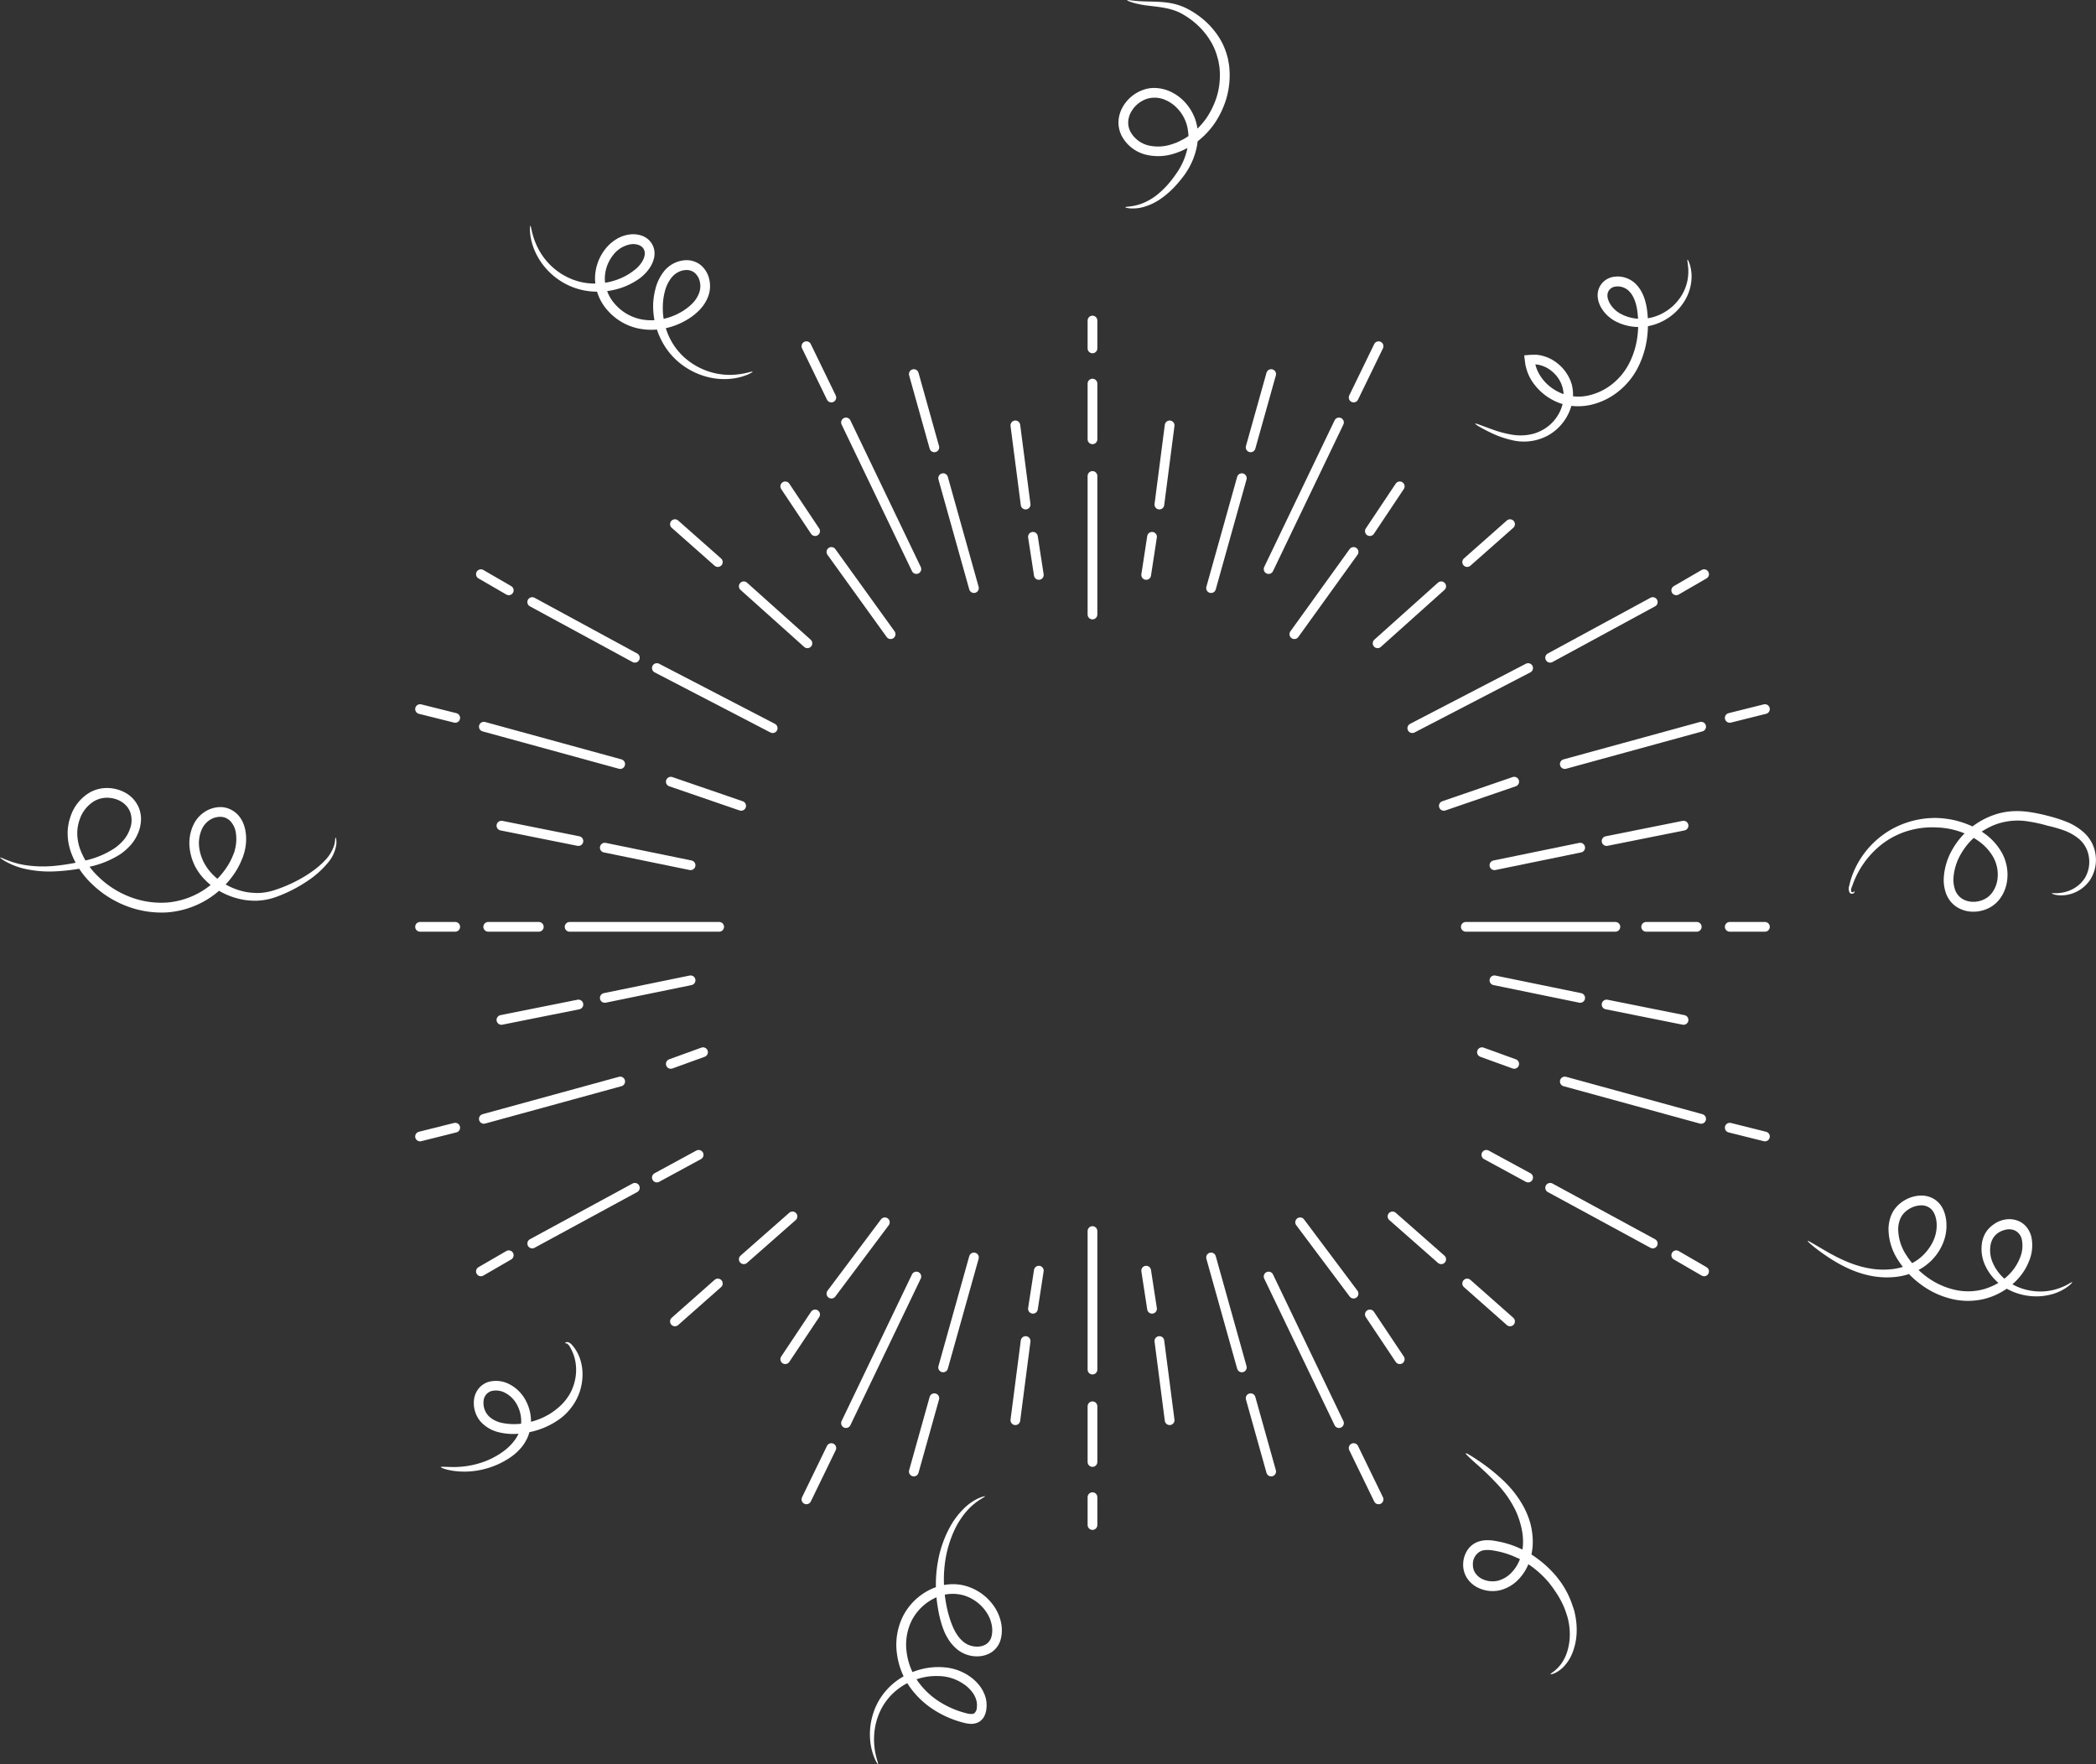 <svg xmlns="http://www.w3.org/2000/svg" viewBox="0 0 862.19 725.74"><rect x="0" y="0" width="862.19" height="725.74" fill="#333333" stroke="none"/><defs><style>.aa109071-552e-4848-991a-13be1879cc43{fill:none;stroke:#fff;stroke-linecap:round;stroke-linejoin:round;stroke-width:4px;}.be9a06b0-d711-4a3c-b927-19eec8831aae{fill:#fff;}</style></defs><title>fireworks</title><g id="b6c72409-4779-4428-bad1-3a4b7383db6e" data-name="Layer 2"><g id="ad709361-ece8-46d0-ada6-8625ecea6411" data-name="Object"><line class="aa109071-552e-4848-991a-13be1879cc43" x1="449.39" y1="252.78" x2="449.39" y2="195.79"/><line class="aa109071-552e-4848-991a-13be1879cc43" x1="449.39" y1="180.71" x2="449.39" y2="157.79"/><line class="aa109071-552e-4848-991a-13be1879cc43" x1="449.39" y1="143.31" x2="449.39" y2="131.85"/><line class="aa109071-552e-4848-991a-13be1879cc43" x1="498.17" y1="241.92" x2="510.83" y2="196.69"/><line class="aa109071-552e-4848-991a-13be1879cc43" x1="514.45" y1="184.02" x2="522.9" y2="153.87"/><line class="aa109071-552e-4848-991a-13be1879cc43" x1="532.43" y1="260.87" x2="556.79" y2="227.04"/><line class="aa109071-552e-4848-991a-13be1879cc43" x1="563.49" y1="218.48" x2="575.79" y2="200.06"/><line class="aa109071-552e-4848-991a-13be1879cc43" x1="521.84" y1="234.08" x2="550.79" y2="173.77"/><line class="aa109071-552e-4848-991a-13be1879cc43" x1="556.82" y1="163.52" x2="567.08" y2="142.41"/><line class="aa109071-552e-4848-991a-13be1879cc43" x1="476.91" y1="207.55" x2="481.13" y2="174.98"/><line class="aa109071-552e-4848-991a-13be1879cc43" x1="473.89" y1="220.81" x2="471.48" y2="236.5"/><line class="aa109071-552e-4848-991a-13be1879cc43" x1="566.67" y1="264.62" x2="592.84" y2="241.17"/><line class="aa109071-552e-4848-991a-13be1879cc43" x1="603.52" y1="231.21" x2="621.16" y2="215.61"/><line class="aa109071-552e-4848-991a-13be1879cc43" x1="580.95" y1="299.53" x2="628.6" y2="274.8"/><line class="aa109071-552e-4848-991a-13be1879cc43" x1="637.65" y1="270.57" x2="679.87" y2="247.65"/><line class="aa109071-552e-4848-991a-13be1879cc43" x1="689.52" y1="242.83" x2="700.98" y2="236.19"/><line class="aa109071-552e-4848-991a-13be1879cc43" x1="602.96" y1="381.25" x2="664.49" y2="381.25"/><line class="aa109071-552e-4848-991a-13be1879cc43" x1="677.15" y1="381.25" x2="697.96" y2="381.25"/><line class="aa109071-552e-4848-991a-13be1879cc43" x1="711.53" y1="381.25" x2="726.01" y2="381.25"/><line class="aa109071-552e-4848-991a-13be1879cc43" x1="614.73" y1="355.92" x2="650.01" y2="348.68"/><line class="aa109071-552e-4848-991a-13be1879cc43" x1="660.87" y1="345.97" x2="692.53" y2="339.63"/><line class="aa109071-552e-4848-991a-13be1879cc43" x1="593.92" y1="331.49" x2="622.87" y2="321.54"/><line class="aa109071-552e-4848-991a-13be1879cc43" x1="643.68" y1="314.3" x2="699.77" y2="298.92"/><line class="aa109071-552e-4848-991a-13be1879cc43" x1="711.53" y1="295.3" x2="726.01" y2="291.68"/><line class="aa109071-552e-4848-991a-13be1879cc43" x1="449.39" y1="506.39" x2="449.39" y2="563.38"/><line class="aa109071-552e-4848-991a-13be1879cc43" x1="449.39" y1="578.47" x2="449.39" y2="601.39"/><line class="aa109071-552e-4848-991a-13be1879cc43" x1="449.39" y1="615.86" x2="449.39" y2="627.32"/><line class="aa109071-552e-4848-991a-13be1879cc43" x1="498.17" y1="517.25" x2="510.83" y2="562.48"/><line class="aa109071-552e-4848-991a-13be1879cc43" x1="514.45" y1="575.15" x2="522.9" y2="605.31"/><line class="aa109071-552e-4848-991a-13be1879cc43" x1="534.81" y1="502.79" x2="556.79" y2="532.13"/><line class="aa109071-552e-4848-991a-13be1879cc43" x1="563.49" y1="540.69" x2="575.79" y2="559.11"/><line class="aa109071-552e-4848-991a-13be1879cc43" x1="521.84" y1="525.09" x2="550.79" y2="585.4"/><line class="aa109071-552e-4848-991a-13be1879cc43" x1="556.82" y1="595.66" x2="567.08" y2="616.77"/><line class="aa109071-552e-4848-991a-13be1879cc43" x1="476.91" y1="551.63" x2="481.13" y2="584.2"/><line class="aa109071-552e-4848-991a-13be1879cc43" x1="473.89" y1="538.36" x2="471.48" y2="522.68"/><line class="aa109071-552e-4848-991a-13be1879cc43" x1="572.81" y1="500.37" x2="592.84" y2="518"/><line class="aa109071-552e-4848-991a-13be1879cc43" x1="603.52" y1="527.96" x2="621.16" y2="543.56"/><line class="aa109071-552e-4848-991a-13be1879cc43" x1="611.41" y1="475.04" x2="628.6" y2="484.38"/><line class="aa109071-552e-4848-991a-13be1879cc43" x1="637.65" y1="488.6" x2="679.87" y2="511.52"/><line class="aa109071-552e-4848-991a-13be1879cc43" x1="689.52" y1="516.34" x2="700.98" y2="522.98"/><line class="aa109071-552e-4848-991a-13be1879cc43" x1="614.73" y1="403.25" x2="650.01" y2="410.49"/><line class="aa109071-552e-4848-991a-13be1879cc43" x1="660.87" y1="413.2" x2="692.53" y2="419.54"/><line class="aa109071-552e-4848-991a-13be1879cc43" x1="609.6" y1="432.82" x2="622.87" y2="437.63"/><line class="aa109071-552e-4848-991a-13be1879cc43" x1="643.68" y1="444.87" x2="699.77" y2="460.25"/><line class="aa109071-552e-4848-991a-13be1879cc43" x1="711.53" y1="463.87" x2="726.01" y2="467.49"/><line class="aa109071-552e-4848-991a-13be1879cc43" x1="400.63" y1="241.92" x2="387.96" y2="196.69"/><line class="aa109071-552e-4848-991a-13be1879cc43" x1="384.34" y1="184.02" x2="375.9" y2="153.87"/><line class="aa109071-552e-4848-991a-13be1879cc43" x1="366.36" y1="260.87" x2="342" y2="227.04"/><line class="aa109071-552e-4848-991a-13be1879cc43" x1="335.3" y1="218.48" x2="323.01" y2="200.06"/><line class="aa109071-552e-4848-991a-13be1879cc43" x1="376.95" y1="234.08" x2="348" y2="173.77"/><line class="aa109071-552e-4848-991a-13be1879cc43" x1="341.97" y1="163.52" x2="331.72" y2="142.41"/><line class="aa109071-552e-4848-991a-13be1879cc43" x1="421.89" y1="207.55" x2="417.67" y2="174.98"/><line class="aa109071-552e-4848-991a-13be1879cc43" x1="424.9" y1="220.81" x2="427.32" y2="236.5"/><line class="aa109071-552e-4848-991a-13be1879cc43" x1="332.13" y1="264.62" x2="305.95" y2="241.17"/><line class="aa109071-552e-4848-991a-13be1879cc43" x1="295.28" y1="231.21" x2="277.63" y2="215.61"/><line class="aa109071-552e-4848-991a-13be1879cc43" x1="317.84" y1="299.53" x2="270.2" y2="274.8"/><line class="aa109071-552e-4848-991a-13be1879cc43" x1="261.15" y1="270.57" x2="218.93" y2="247.65"/><line class="aa109071-552e-4848-991a-13be1879cc43" x1="209.28" y1="242.83" x2="197.82" y2="236.19"/><line class="aa109071-552e-4848-991a-13be1879cc43" x1="295.83" y1="381.25" x2="234.31" y2="381.25"/><line class="aa109071-552e-4848-991a-13be1879cc43" x1="221.64" y1="381.25" x2="200.83" y2="381.25"/><line class="aa109071-552e-4848-991a-13be1879cc43" x1="187.26" y1="381.25" x2="172.79" y2="381.25"/><line class="aa109071-552e-4848-991a-13be1879cc43" x1="284.07" y1="355.92" x2="248.78" y2="348.68"/><line class="aa109071-552e-4848-991a-13be1879cc43" x1="237.93" y1="345.97" x2="206.26" y2="339.63"/><line class="aa109071-552e-4848-991a-13be1879cc43" x1="304.88" y1="331.49" x2="275.93" y2="321.54"/><line class="aa109071-552e-4848-991a-13be1879cc43" x1="255.12" y1="314.3" x2="199.03" y2="298.92"/><line class="aa109071-552e-4848-991a-13be1879cc43" x1="187.26" y1="295.3" x2="172.79" y2="291.68"/><line class="aa109071-552e-4848-991a-13be1879cc43" x1="400.63" y1="517.25" x2="387.96" y2="562.48"/><line class="aa109071-552e-4848-991a-13be1879cc43" x1="384.34" y1="575.15" x2="375.9" y2="605.31"/><line class="aa109071-552e-4848-991a-13be1879cc43" x1="363.99" y1="502.79" x2="342" y2="532.13"/><line class="aa109071-552e-4848-991a-13be1879cc43" x1="335.3" y1="540.69" x2="323.01" y2="559.11"/><line class="aa109071-552e-4848-991a-13be1879cc43" x1="376.95" y1="525.09" x2="348" y2="585.4"/><line class="aa109071-552e-4848-991a-13be1879cc43" x1="341.97" y1="595.66" x2="331.72" y2="616.77"/><line class="aa109071-552e-4848-991a-13be1879cc43" x1="421.89" y1="551.63" x2="417.67" y2="584.2"/><line class="aa109071-552e-4848-991a-13be1879cc43" x1="424.9" y1="538.36" x2="427.32" y2="522.68"/><line class="aa109071-552e-4848-991a-13be1879cc43" x1="325.99" y1="500.37" x2="305.95" y2="518"/><line class="aa109071-552e-4848-991a-13be1879cc43" x1="295.28" y1="527.96" x2="277.63" y2="543.56"/><line class="aa109071-552e-4848-991a-13be1879cc43" x1="287.39" y1="475.04" x2="270.2" y2="484.38"/><line class="aa109071-552e-4848-991a-13be1879cc43" x1="261.15" y1="488.6" x2="218.93" y2="511.52"/><line class="aa109071-552e-4848-991a-13be1879cc43" x1="209.28" y1="516.34" x2="197.82" y2="522.98"/><line class="aa109071-552e-4848-991a-13be1879cc43" x1="284.07" y1="403.25" x2="248.78" y2="410.49"/><line class="aa109071-552e-4848-991a-13be1879cc43" x1="237.93" y1="413.2" x2="206.26" y2="419.54"/><line class="aa109071-552e-4848-991a-13be1879cc43" x1="289.2" y1="432.82" x2="275.93" y2="437.63"/><line class="aa109071-552e-4848-991a-13be1879cc43" x1="255.12" y1="444.87" x2="199.03" y2="460.25"/><line class="aa109071-552e-4848-991a-13be1879cc43" x1="187.26" y1="463.87" x2="172.79" y2="467.49"/><path class="be9a06b0-d711-4a3c-b927-19eec8831aae" d="M658.35,126a10.15,10.15,0,0,1-.68-1.64,9.81,9.81,0,0,1-.45-2.19,8,8,0,0,1,.36-3.16,7.63,7.63,0,0,1,2.23-3.32,7.91,7.91,0,0,1,4.18-1.85,10.33,10.33,0,0,1,4.86.48,10.67,10.67,0,0,1,3.5,2,12.56,12.56,0,0,1,1,1c2.49,2.75,3.66,6.48,4.16,10.16a44.64,44.64,0,0,1,0,11.61A38,38,0,0,1,673.85,151a30,30,0,0,1-8.21,10.09,28.06,28.06,0,0,1-11.83,5.56,24.26,24.26,0,0,1-6.52.39A22.29,22.29,0,0,1,641,165.6a23.24,23.24,0,0,1-9.64-7.19,18.83,18.83,0,0,1-3.68-7.51l-.12-.51a3.86,3.86,0,0,1-.12-.57l-.15-1.14c-.1-.76-.19-1.51-.28-2.25l0-.28a1,1,0,0,1,.26,0l.56-.05,1.11-.09c.75-.09,1.4-.06,2.08-.08h1a5.68,5.68,0,0,1,.66.08,9.54,9.54,0,0,1,1.21.2,16.15,16.15,0,0,1,4.26,1.58,17.74,17.74,0,0,1,5.52,4.71,18.28,18.28,0,0,1,2.35,4.09c.37,1,.54,1.6.54,1.6a20.38,20.38,0,0,1,.48,3,17.42,17.42,0,0,1-1,6.85,20.27,20.27,0,0,1-4.95,7.84A20.48,20.48,0,0,1,637,179a20.74,20.74,0,0,1-15,2.06,39.17,39.17,0,0,1-8.09-2.75c-4.47-2.09-7.21-3.82-7.11-4.05h0c.13-.28,3.14,1,7.69,2.61a43.64,43.64,0,0,0,7.89,2,20.71,20.71,0,0,0,8.94-.61,19.35,19.35,0,0,0,4.09-1.91,17.33,17.33,0,0,0,3.34-2.77,16.93,16.93,0,0,0,3.83-6.65,14.28,14.28,0,0,0,.57-5.42,17.46,17.46,0,0,0-.44-2.27l-.4-1.19a13.76,13.76,0,0,0-1.79-3.12,14.07,14.07,0,0,0-4.26-3.65,12.6,12.6,0,0,0-3.19-1.18,6.21,6.21,0,0,0-.88-.14l-.42-.07h-.18l0,.08a18,18,0,0,0,.65,2.05,17.7,17.7,0,0,0,2.31,3.95,19.13,19.13,0,0,0,8,5.92,18.85,18.85,0,0,0,10.54.86A24.08,24.08,0,0,0,663.16,158a26,26,0,0,0,7.12-8.77,33.7,33.7,0,0,0,3.25-10.66,40.66,40.66,0,0,0,0-10.52c-.43-3.28-1.46-6.17-3.15-8a8,8,0,0,0-.65-.65,8.33,8.33,0,0,0-.67-.5,6.53,6.53,0,0,0-1.48-.72,6.46,6.46,0,0,0-3-.3,3.73,3.73,0,0,0-3.19,2.48,4.67,4.67,0,0,0,.11,2.84,7.65,7.65,0,0,0,.44,1.08,9.7,9.7,0,0,0,1.25,1.94,12.47,12.47,0,0,0,1.71,1.7,10.71,10.71,0,0,0,1.18.83c.43.27,1,.51,1.49.79a18,18,0,0,0,7.78,1.62,19.28,19.28,0,0,0,8.83-2.44,20.49,20.49,0,0,0,6.89-6.19,18.84,18.84,0,0,0,3.13-7.51,19.66,19.66,0,0,0,.14-5.86c-.16-1.44-.34-2.26-.18-2.31s.54.71,1,2.15a16.88,16.88,0,0,1,.61,6.22,19.52,19.52,0,0,1-2.79,8.53,22.33,22.33,0,0,1-7.33,7.4,21.94,21.94,0,0,1-10.11,3.32,21,21,0,0,1-9.42-1.56c-.65-.31-1.26-.56-1.87-.9a16.35,16.35,0,0,1-1.66-1.06,16.73,16.73,0,0,1-2.37-2.2A13.2,13.2,0,0,1,658.35,126Z"/><path class="be9a06b0-d711-4a3c-b927-19eec8831aae" d="M504.69,22.61l.38,1.36c.1.44.18,1,.3,1.66a18.06,18.06,0,0,1,.32,2.26,34.17,34.17,0,0,1-1.63,13.92,38.17,38.17,0,0,1-4.1,8.43,33.63,33.63,0,0,1-7.1,7.72l-1.08.86c-.38.27-.77.51-1.16.76A20.43,20.43,0,0,1,488.19,61a28.2,28.2,0,0,1-5.3,2.21,21.38,21.38,0,0,1-11.91.32,15.49,15.49,0,0,1-9.56-7.62,12.11,12.11,0,0,1-1.32-6.2,13.38,13.38,0,0,1,1.8-5.83,15.67,15.67,0,0,1,8.61-7,13.18,13.18,0,0,1,5.27-.66,16.47,16.47,0,0,1,4.76,1.07A18.88,18.88,0,0,1,487.38,42a20.41,20.41,0,0,1,3.55,5.3,18.91,18.91,0,0,1,1.33,3.92c.21.92.27,1.42.27,1.42a23,23,0,0,1-.41,8.59,29.52,29.52,0,0,1-2.9,7.55,31.2,31.2,0,0,1-2.43,3.76c-.9,1.2-1.85,2.36-2.87,3.48a36.4,36.4,0,0,1-6.62,5.87,23.32,23.32,0,0,1-7,3.28,16.82,16.82,0,0,1-5.39.55c-1.29-.13-2-.33-2-.46,0-.35,3-.06,6.9-1.57A23.87,23.87,0,0,0,476,80.11a36.34,36.34,0,0,0,5.79-5.89c.89-1.11,1.72-2.27,2.5-3.43a30.15,30.15,0,0,0,2-3.5,26.22,26.22,0,0,0,2.23-6.77,20,20,0,0,0,.08-7.23s-.05-.41-.22-1.16A15.21,15.21,0,0,0,487.3,49a16.11,16.11,0,0,0-2.86-4.26A14.84,14.84,0,0,0,479.08,41a10.81,10.81,0,0,0-7.33-.33,11.62,11.62,0,0,0-6.38,5.23A9.19,9.19,0,0,0,464.1,50a8,8,0,0,0,.89,4.15,11.59,11.59,0,0,0,7.1,5.59,17.4,17.4,0,0,0,9.66-.32c.79-.24,1.58-.52,2.35-.83s1.49-.72,2.22-1.08a16.31,16.31,0,0,0,2.1-1.24c.34-.22.69-.43,1-.66l.94-.75a30.06,30.06,0,0,0,6.25-6.8,35,35,0,0,0,3.64-7.48,30.32,30.32,0,0,0,1.44-12.27,15.53,15.53,0,0,0-.28-2c-.1-.57-.17-1.06-.26-1.44-.22-.77-.33-1.18-.33-1.18a25,25,0,0,0-3-7,29.84,29.84,0,0,0-4.62-5.8,33,33,0,0,0-6.79-5.09c-4.94-2.86-11-3-15.52-3.66S463.57.3,463.67.07s3,.43,7.42.52c2.22.08,4.85.05,7.74.33a30.45,30.45,0,0,1,4.47.75,25.34,25.34,0,0,1,4.48,1.62,35.08,35.08,0,0,1,7.74,5.17A32.71,32.71,0,0,1,501,14.7,27.35,27.35,0,0,1,504.69,22.61Z"/><path class="be9a06b0-d711-4a3c-b927-19eec8831aae" d="M260.67,111.32s.11-.07.3-.22.46-.34.79-.65a12.29,12.29,0,0,0,2.44-2.93c.82-1.37,1.43-3.24.73-4.78a3.54,3.54,0,0,0-.74-1.07,4.47,4.47,0,0,0-1.21-.8,7,7,0,0,0-3.59-.38A11.58,11.58,0,0,0,252,105.2,15.71,15.71,0,0,0,248.8,115a16.26,16.26,0,0,0,4.27,10.2,19.31,19.31,0,0,0,10,6c7.8,1.84,16.64-1.19,21.81-6.45a12.13,12.13,0,0,0,2.75-4.37,8.13,8.13,0,0,0,.22-4.6,6.6,6.6,0,0,0-2.1-3.56,5.21,5.21,0,0,0-3.45-1.15,7.63,7.63,0,0,0-3.56,1,8.49,8.49,0,0,0-1.43,1,11.71,11.71,0,0,0-1.19,1.26,15.13,15.13,0,0,0-2.61,5.47,25.2,25.2,0,0,0-.73,4c-.09,1-.1,1.46-.1,1.46a28,28,0,0,0,.94,8.82,27.27,27.27,0,0,0,3.48,7.8,26.27,26.27,0,0,0,6.72,7,28.05,28.05,0,0,0,17.32,5.31,33.35,33.35,0,0,0,6.09-.83c1.44-.38,2.29-.58,2.35-.45s-.69.57-2.1,1.22a24.56,24.56,0,0,1-6.22,1.61,28,28,0,0,1-9.18-.42,30.1,30.1,0,0,1-9.85-4.1,28.94,28.94,0,0,1-7.87-7.47,30.89,30.89,0,0,1-4.28-8.65,30.41,30.41,0,0,1-1.4-10s0-.59.12-1.69a28.75,28.75,0,0,1,.85-4.71,19,19,0,0,1,3.35-6.92,12.16,12.16,0,0,1,9.24-4.76,9.28,9.28,0,0,1,6.06,2.07,10.52,10.52,0,0,1,3.43,5.7,12.21,12.21,0,0,1-.31,6.84,16.16,16.16,0,0,1-3.63,5.82,24.1,24.1,0,0,1-5.37,4.18,29.12,29.12,0,0,1-13.17,4,26.45,26.45,0,0,1-7.08-.61,23.3,23.3,0,0,1-12.12-7.2,20.3,20.3,0,0,1-5.28-12.74,19.7,19.7,0,0,1,4-12.35,17.31,17.31,0,0,1,4.53-4.19,13.44,13.44,0,0,1,5.58-2.07,11,11,0,0,1,5.68.68A8.54,8.54,0,0,1,267,98.8a7.83,7.83,0,0,1,1.59,2.31,8,8,0,0,1,.48,4.88,11.74,11.74,0,0,1-1.41,3.55,16.34,16.34,0,0,1-3.23,3.89c-.42.4-.79.66-1,.86l-.35.25a28.67,28.67,0,0,1-9.47,4.44,30,30,0,0,1-9.92.93,27.69,27.69,0,0,1-10.79-3,28.3,28.3,0,0,1-8.64-6.86,27.47,27.47,0,0,1-4.81-8.18c-1.9-5.26-1.47-9-1.28-9,.35,0,.48,3.62,2.72,8.38a27.47,27.47,0,0,0,5,7.29,26.72,26.72,0,0,0,8.21,5.81,25.23,25.23,0,0,0,9.74,2.28,26.82,26.82,0,0,0,8.74-1.17,25.26,25.26,0,0,0,5.82-2.57A26.38,26.38,0,0,0,260.67,111.32Z"/><path class="be9a06b0-d711-4a3c-b927-19eec8831aae" d="M51.65,331.14a8.52,8.52,0,0,0-1.24-1.06A10.89,10.89,0,0,0,46,328.33a10.68,10.68,0,0,0-7.15,1.16,14,14,0,0,0-6.07,7.6,17.12,17.12,0,0,0-1,5.69,20.14,20.14,0,0,0,1.06,6.2,29.79,29.79,0,0,0,7.63,11.65,37.84,37.84,0,0,0,12.72,8.2,35.76,35.76,0,0,0,15.36,2.44,32.71,32.71,0,0,0,25.26-15.38,27.93,27.93,0,0,0,1.68-3.2c.22-.55.45-1.1.68-1.64s.36-1.07.48-1.62a16.53,16.53,0,0,0,.41-6.49,9.1,9.1,0,0,0-2.25-5.13,6.35,6.35,0,0,0-2-1.38,5.69,5.69,0,0,0-2.34-.43A8.1,8.1,0,0,0,86,337.49a8.93,8.93,0,0,0-2.83,3.33,14,14,0,0,0-1.27,7.44,18.09,18.09,0,0,0,1.22,4.87l.52,1.23a4.06,4.06,0,0,0,.23.4,21,21,0,0,0,1.76,2.8,23.55,23.55,0,0,0,5.63,5.29,27.15,27.15,0,0,0,10,4.07,26.19,26.19,0,0,0,3,.35c.5,0,1,.08,1.52.07l1.53-.06a23.94,23.94,0,0,0,6.12-1.3c8.17-2.71,15.83-7.33,20.19-12a15.62,15.62,0,0,0,3.9-6.5c.45-1.79.31-2.91.49-2.92s.52,1.07.3,3.07a15,15,0,0,1-3.51,7.37,38.52,38.52,0,0,1-8.65,7.61,58.24,58.24,0,0,1-11.8,6.06,26.56,26.56,0,0,1-6.77,1.69l-1.74.14c-.57,0-1.15,0-1.72,0a28.71,28.71,0,0,1-3.37-.29,30.44,30.44,0,0,1-11.43-4.25,27.17,27.17,0,0,1-6.73-6,23.76,23.76,0,0,1-2.19-3.32s-.1-.16-.27-.49-.36-.85-.65-1.5a21.83,21.83,0,0,1-1.49-6,17.8,17.8,0,0,1,1.69-9.6,13.36,13.36,0,0,1,1.67-2.56,12.29,12.29,0,0,1,2.42-2.23A12,12,0,0,1,90.43,332a9.53,9.53,0,0,1,3.89.73,10.52,10.52,0,0,1,3.4,2.29,11.82,11.82,0,0,1,2.27,3.44,15.76,15.76,0,0,1,1.07,3.91,19.31,19.31,0,0,1,.15,4,20.84,20.84,0,0,1-.64,4c-.16.67-.39,1.33-.61,2s-.52,1.26-.77,1.89A33.47,33.47,0,0,1,97.27,358a36.69,36.69,0,0,1-28.39,17.3,39.92,39.92,0,0,1-17.1-2.7,41.91,41.91,0,0,1-14.07-9.07,33.81,33.81,0,0,1-8.62-13.25,24.08,24.08,0,0,1-1.27-7.45,21.06,21.06,0,0,1,1.21-7A17.94,17.94,0,0,1,36.9,326a14.32,14.32,0,0,1,5.19-1.73,15.58,15.58,0,0,1,10.6,2.51,16.62,16.62,0,0,1,1.36,1.1l.44.42.32.32.58.72a7.52,7.52,0,0,1,.77,1.11A10.25,10.25,0,0,1,57,332a12.61,12.61,0,0,1,1,4.4,14.9,14.9,0,0,1-.87,5.44,17.72,17.72,0,0,1-3.1,5.45,22.73,22.73,0,0,1-5.1,4.44,38.71,38.71,0,0,1-13.09,5,80.7,80.7,0,0,1-13.52,1.72,46.28,46.28,0,0,1-11.82-1,29.14,29.14,0,0,1-7.83-2.89,14.2,14.2,0,0,1-2-1.24c-.43-.32-.64-.51-.61-.57s.32,0,.82.21,1.18.54,2.11.87a34.53,34.53,0,0,0,7.78,2.09,48.64,48.64,0,0,0,11.4.28,82.53,82.53,0,0,0,13-2.25A36.12,36.12,0,0,0,47,349a19.74,19.74,0,0,0,4.21-3.88,14.35,14.35,0,0,0,2.34-4.42,9.88,9.88,0,0,0-.18-7.12,7.92,7.92,0,0,0-.56-1,5.34,5.34,0,0,0-.53-.73l-.4-.47Z"/><path class="be9a06b0-d711-4a3c-b927-19eec8831aae" d="M211.48,592.72s.18-.22.5-.66a14.85,14.85,0,0,0,1.18-2,12.91,12.91,0,0,0,1-8,14.41,14.41,0,0,0-2-5.09,11.61,11.61,0,0,0-4.33-4,7.91,7.91,0,0,0-5.76-.74,4.62,4.62,0,0,0-3.16,4.09,7.94,7.94,0,0,0,1.71,5.73A9,9,0,0,0,203,584a12.79,12.79,0,0,0,3,1.21,25.3,25.3,0,0,0,12.16-.29,28.4,28.4,0,0,0,8.08-3.38c.46-.27.84-.54,1.18-.78s.62-.43.83-.61l.68-.53A22.07,22.07,0,0,0,232.6,576a19.54,19.54,0,0,0,2.59-4.21,20.49,20.49,0,0,0,1.59-5.45,19.66,19.66,0,0,0,0-5.68,17.78,17.78,0,0,0-1.4-4.79,16.39,16.39,0,0,0-.93-1.79,3.77,3.77,0,0,0-.86-1.15,1.31,1.31,0,0,0-.79-.36c-.21,0-.32,0-.33-.05s.07-.23.33-.36a1.43,1.43,0,0,1,1.2.08,3.85,3.85,0,0,1,1.41,1.13,14.22,14.22,0,0,1,1.33,1.75,17,17,0,0,1,2.23,5.08,20.28,20.28,0,0,1,.61,6.42,22.17,22.17,0,0,1-4,11.59,23.92,23.92,0,0,1-4.09,4.51l-.79.62c-.25.21-.59.45-1,.72s-.83.58-1.36.89a31.88,31.88,0,0,1-9.22,3.87,37,37,0,0,1-6.6,1,24.58,24.58,0,0,1-7.59-.73,14.52,14.52,0,0,1-7.36-4.46,11.85,11.85,0,0,1-2.6-8.75,9.09,9.09,0,0,1,1.81-4.57,8.53,8.53,0,0,1,4.08-2.85,11.82,11.82,0,0,1,8.8,1,15.56,15.56,0,0,1,5.88,5.4,18.33,18.33,0,0,1,2.59,6.55,17,17,0,0,1-1.36,10.42,20.12,20.12,0,0,1-1.51,2.55c-.4.55-.63.83-.63.83a22.38,22.38,0,0,1-4.65,4.25,33.55,33.55,0,0,1-11.41,5,32.6,32.6,0,0,1-12.06.57c-3.24-.46-5.24-1.34-5.18-1.57s2.17,0,5.3,0a36.59,36.59,0,0,0,11.19-1.75,32.15,32.15,0,0,0,9.95-5.23A20.11,20.11,0,0,0,211.48,592.72Z"/><path class="be9a06b0-d711-4a3c-b927-19eec8831aae" d="M397.83,688.88a4.54,4.54,0,0,1,.42.27c.27.19.68.44,1.19.82a18.56,18.56,0,0,1,3.92,4,16.78,16.78,0,0,1,1,1.65c.16.31.29.64.45,1a6.53,6.53,0,0,1,.4,1,11.51,11.51,0,0,1,.57,5,8.69,8.69,0,0,1-.66,2.83,5.83,5.83,0,0,1-2.32,2.8,6.44,6.44,0,0,1-3.59.85,14.41,14.41,0,0,1-3.1-.53,41.77,41.77,0,0,1-11.43-4.9,35.56,35.56,0,0,1-10.25-9.48,30.77,30.77,0,0,1-5.48-14,26.41,26.41,0,0,1,2.51-15.4,24.72,24.72,0,0,1,11.21-10.94,22.07,22.07,0,0,1,7.57-2.12,19.36,19.36,0,0,1,7.7.85,21.26,21.26,0,0,1,11.37,8.79,18.38,18.38,0,0,1,2.53,6.38,14.9,14.9,0,0,1-.21,6.61,9.21,9.21,0,0,1-3.83,5.33,10.8,10.8,0,0,1-5.55,1.64,12.83,12.83,0,0,1-8.5-2.86,17.28,17.28,0,0,1-3.7-4.23c-.33-.54-.57-1-.72-1.25l-.24-.43a27.63,27.63,0,0,1-1.34-3.2,46.13,46.13,0,0,1-1.88-7.5,58.32,58.32,0,0,1-.9-10.48,53.7,53.7,0,0,1,1.41-11.81,46.61,46.61,0,0,1,4.15-11,32.77,32.77,0,0,1,6.12-8.2,21.57,21.57,0,0,1,5.92-4.09c1.59-.69,2.57-.86,2.61-.75s-.82.57-2.23,1.46a25.45,25.45,0,0,0-5.18,4.46,33.76,33.76,0,0,0-5.24,8.12,46.77,46.77,0,0,0-3.39,10.62,52.62,52.62,0,0,0-.85,11.17,57.63,57.63,0,0,0,1.19,9.82,44.58,44.58,0,0,0,2,6.85,25,25,0,0,0,1.22,2.72l.19.36c.13.24.32.58.6,1a13.1,13.1,0,0,0,2.83,3.25,8.27,8.27,0,0,0,2.5,1.43,9.05,9.05,0,0,0,3.36.54,6.85,6.85,0,0,0,3.49-1,5.39,5.39,0,0,0,2.17-3.08,10.93,10.93,0,0,0,.11-4.79,14.12,14.12,0,0,0-2-5,17.25,17.25,0,0,0-9.2-7.11,16.56,16.56,0,0,0-12.32,1.06,20.83,20.83,0,0,0-9.38,9.16,22.48,22.48,0,0,0-2.1,13.08,26.64,26.64,0,0,0,4.77,12.16,31.69,31.69,0,0,0,9.1,8.42,37.88,37.88,0,0,0,10.34,4.42c1.65.49,3.07.52,3.58.13a3.27,3.27,0,0,0,1.09-2.6,7.42,7.42,0,0,0-.38-3.29,4.25,4.25,0,0,0-.28-.73c-.11-.23-.2-.46-.32-.68a12,12,0,0,0-.76-1.22,14.79,14.79,0,0,0-3.06-3.09c-.41-.31-.75-.51-1-.67l-.33-.22a18.6,18.6,0,0,0-9.45-2.83,26.82,26.82,0,0,0-4.66.22,27.84,27.84,0,0,0-5,1.24,28.53,28.53,0,0,0-5,2.37,25.71,25.71,0,0,0-4.5,3.51,24.71,24.71,0,0,0-6,9.46,27.74,27.74,0,0,0-1.55,9.78,28.71,28.71,0,0,0,1,7c.2.85.43,1.49.55,1.94s.16.72.1.75-.22-.17-.47-.58a12.1,12.1,0,0,1-.94-1.84,24.33,24.33,0,0,1-1.81-7.19,28,28,0,0,1,1-10.56,26.43,26.43,0,0,1,6.07-10.75,27.38,27.38,0,0,1,4.86-4.14,31.14,31.14,0,0,1,5.51-2.88,30.57,30.57,0,0,1,5.65-1.6,29.31,29.31,0,0,1,5.32-.43c.83,0,1.64.07,2.4.14s1.49.16,2.19.32a15.68,15.68,0,0,1,1.94.49,14.68,14.68,0,0,1,1.63.56A21.42,21.42,0,0,1,397.83,688.88Z"/><path class="be9a06b0-d711-4a3c-b927-19eec8831aae" d="M639.52,654.26l-.57-.86c-.37-.56-1-1.32-1.75-2.32a40.47,40.47,0,0,0-7.57-7c-.87-.62-1.83-1.2-2.81-1.81s-2-1.17-3.18-1.63a34.13,34.13,0,0,0-7.27-2.44c-2.61-.58-5.41-1-7.34-.1a5.92,5.92,0,0,0-3.16,5.47,6.19,6.19,0,0,0,.84,3.26,7.31,7.31,0,0,0,2.47,2.41,9.73,9.73,0,0,0,6.93,1,11.85,11.85,0,0,0,5.84-3.56,16.18,16.18,0,0,0,3.34-5.51,21,21,0,0,0,1.17-5.45,26.12,26.12,0,0,0-.12-4.37,27.34,27.34,0,0,0-.48-2.8,10,10,0,0,0-.24-1,34.91,34.91,0,0,0-2-5.82,43.18,43.18,0,0,0-7.13-10.62,114.57,114.57,0,0,0-9.32-9.06c-2.66-2.38-4.41-4-4.24-4.23s2.23,1,5.2,3a78.4,78.4,0,0,1,10.4,8.33,43.75,43.75,0,0,1,8.41,11,34.53,34.53,0,0,1,2.55,6.41s.12.38.27,1.12a30.83,30.83,0,0,1,.55,3.22,28.34,28.34,0,0,1,.14,5.11,24.46,24.46,0,0,1-1.41,6.55,19.88,19.88,0,0,1-4.16,6.86,15.85,15.85,0,0,1-7.88,4.73,13.67,13.67,0,0,1-9.87-1.5,11.31,11.31,0,0,1-3.85-3.78,10.26,10.26,0,0,1-1.41-5.35,10.8,10.8,0,0,1,1.4-5.28,8.88,8.88,0,0,1,4.17-3.83,11.43,11.43,0,0,1,5.2-.82c.82,0,1.6.14,2.35.25l2.22.43a38.34,38.34,0,0,1,8.1,2.71c1.26.53,2.39,1.22,3.52,1.81s2.15,1.31,3.1,2a44.39,44.39,0,0,1,8.37,7.76c.83,1.1,1.52,1.94,1.93,2.55l.63.95a36.7,36.7,0,0,1,3.23,6.28c.38.93.7,2,1.08,3s.63,2.24.87,3.46a29.36,29.36,0,0,1,.46,7.7,25.34,25.34,0,0,1-1.68,7.43,17.64,17.64,0,0,1-3.54,5.61,12.69,12.69,0,0,1-3.75,2.73c-1,.4-1.65.56-1.7.43s.43-.53,1.29-1.12a16,16,0,0,0,3-3.05,17.39,17.39,0,0,0,2.62-5.34,24,24,0,0,0,1-6.81,27.27,27.27,0,0,0-.86-6.84c-.29-1.07-.66-2.1-1-3.08s-.74-1.87-1.13-2.69A35.9,35.9,0,0,0,639.52,654.26Z"/><path class="be9a06b0-d711-4a3c-b927-19eec8831aae" d="M823,502.12a11.16,11.16,0,0,1,1.85-.47,9.82,9.82,0,0,1,5.51.63,8.62,8.62,0,0,1,3.28,2.49,10.29,10.29,0,0,1,2,4.18A16.87,16.87,0,0,1,834.54,519c-2.66,6.81-9.41,13-18.08,15.25a28.42,28.42,0,0,1-13.6.07,34.7,34.7,0,0,1-12.6-5.87,37.13,37.13,0,0,1-9.49-10.11,23.56,23.56,0,0,1-3.93-13.19,15.66,15.66,0,0,1,.53-3.47,16,16,0,0,1,.53-1.66c.22-.54.51-1.1.79-1.63a13.42,13.42,0,0,1,4.9-4.73,13.87,13.87,0,0,1,6.14-1.85,10.16,10.16,0,0,1,6.12,1.58,10.36,10.36,0,0,1,2.27,2.1,11.48,11.48,0,0,1,1.4,2.45,15.69,15.69,0,0,1,1.11,4.78,18.78,18.78,0,0,1-1,7.68,22.17,22.17,0,0,1-2.17,4.43c-.62.95-1,1.43-1,1.43a7.84,7.84,0,0,1-.62.76,19.64,19.64,0,0,1-1.48,1.62,22.75,22.75,0,0,1-6,4.19,26.74,26.74,0,0,1-9.45,2.51,34.24,34.24,0,0,1-10.82-.86c-7.19-1.69-13.4-5.46-17.72-8.47s-6.94-5.38-6.79-5.58,3.11,1.65,7.62,4.26,10.75,5.81,17.47,7a32.12,32.12,0,0,0,9.89.34,23.69,23.69,0,0,0,8.14-2.52,18.71,18.71,0,0,0,4.82-3.65,20,20,0,0,0,1.69-2s.3-.4.82-1.18a18.29,18.29,0,0,0,1.77-3.61,15.11,15.11,0,0,0,.83-6c-.18-2.31-1-5.05-3-6.3a6,6,0,0,0-3.73-.93,9.88,9.88,0,0,0-4.35,1.32,9.55,9.55,0,0,0-3.43,3.28c-.17.35-.35.69-.51,1.07a10.39,10.39,0,0,0-.4,1.23,11.74,11.74,0,0,0-.39,2.61,19.75,19.75,0,0,0,3.32,10.91,33.3,33.3,0,0,0,8.46,9,30.87,30.87,0,0,0,11.14,5.21,24.48,24.48,0,0,0,11.7,0,26.51,26.51,0,0,0,5.24-2,23.79,23.79,0,0,0,4.44-3,22.08,22.08,0,0,0,3.43-3.71,21,21,0,0,0,2.26-4.09,12.84,12.84,0,0,0,.9-7.64,5.32,5.32,0,0,0-3-3.92,5.82,5.82,0,0,0-3.28-.35,7.82,7.82,0,0,0-1.23.31,8.33,8.33,0,0,0-2.16,1,7.13,7.13,0,0,0-1.76,1.63,5.85,5.85,0,0,0-.75,1.22,9.1,9.1,0,0,0-.58,1.57,12.72,12.72,0,0,0,.86,8.14,18.44,18.44,0,0,0,6.22,7.55,22.79,22.79,0,0,0,9.29,3.73,23.25,23.25,0,0,0,8.86-.18,24.56,24.56,0,0,0,6-2.18c1.34-.76,2.13-1.23,2.22-1.11s-.53.77-1.79,1.79a20.51,20.51,0,0,1-6,3,24,24,0,0,1-9.55.89,24.72,24.72,0,0,1-10.58-3.6,21.23,21.23,0,0,1-7.66-8.53,16.13,16.13,0,0,1-1.42-10.37,12.62,12.62,0,0,1,.73-2.25,10.49,10.49,0,0,1,1.1-1.95,11,11,0,0,1,2.59-2.57A11.6,11.6,0,0,1,823,502.12Z"/><path class="be9a06b0-d711-4a3c-b927-19eec8831aae" d="M839.91,339l-1.38-.31c-.89-.2-2.21-.47-3.87-.73A26.6,26.6,0,0,0,821.29,339a28.18,28.18,0,0,0-7.88,4.38,27.48,27.48,0,0,0-6.6,7.58,22.71,22.71,0,0,0-3.24,10,12.65,12.65,0,0,0,.65,5.06,7.28,7.28,0,0,0,2.87,3.65,8.67,8.67,0,0,0,4.63,1.29,10.22,10.22,0,0,0,4.78-1.18,8.52,8.52,0,0,0,1.93-1.4,9.62,9.62,0,0,0,1.52-1.89,11.82,11.82,0,0,0,1.67-4.58,14.77,14.77,0,0,0-1.64-9.23,20.38,20.38,0,0,0-5.86-6.53,27.52,27.52,0,0,0-6.73-3.63,33.68,33.68,0,0,0-5.73-1.62,38.37,38.37,0,0,0-3.82-.48l-1.36-.06a34.44,34.44,0,0,0-8.21.58,33.09,33.09,0,0,0-15.18,7.16A37,37,0,0,0,763,361.64c-.45,1.07-.85,2.07-1.15,3a3.1,3.1,0,0,0-.35,2.05c.11.42.71.38.92.25a.56.56,0,0,0,.2-.22c0-.09,0-.15.08-.15s.08,0,.12.12a.56.56,0,0,1-.12.54,1.16,1.16,0,0,1-.75.4,1.12,1.12,0,0,1-1.13-.5,3.54,3.54,0,0,1-.12-2.8,31.71,31.71,0,0,1,.85-3.21,36.17,36.17,0,0,1,9.72-15,35.68,35.68,0,0,1,8.06-5.65,37,37,0,0,1,17.32-4l1.52.07a42.34,42.34,0,0,1,4.27.54,36.64,36.64,0,0,1,6.43,1.82A31.81,31.81,0,0,1,816.5,343a24.25,24.25,0,0,1,7,7.84,18.7,18.7,0,0,1,2.08,11.75,15.93,15.93,0,0,1-2.23,6.1,13.7,13.7,0,0,1-2.13,2.64,12.93,12.93,0,0,1-2.83,2.05,14.32,14.32,0,0,1-6.67,1.65,12.55,12.55,0,0,1-6.79-1.93,10.83,10.83,0,0,1-2.71-2.48,11.86,11.86,0,0,1-1.73-3.13,16.37,16.37,0,0,1-.9-6.68A26.63,26.63,0,0,1,803.36,349a31.32,31.32,0,0,1,7.56-8.68,32,32,0,0,1,9-5,28.2,28.2,0,0,1,8.63-1.66,35,35,0,0,1,6.67.43c1.81.27,3.2.57,4.14.77l1.43.32,2.66.69a58.65,58.65,0,0,1,6.17,2,23.93,23.93,0,0,1,7.87,4.83,15.5,15.5,0,0,1,3.16,4.32,15.32,15.32,0,0,1,1.44,5.25,15.14,15.14,0,0,1-2.59,10.05,14.55,14.55,0,0,1-7.16,5.25,13.64,13.64,0,0,1-6.12.63c-1.47-.22-2.24-.6-2.21-.71s.86-.05,2.25-.09a15.29,15.29,0,0,0,5.52-1.28,13.31,13.31,0,0,0,5.86-5,12.92,12.92,0,0,0,1.64-8.48,12,12,0,0,0-4-7.47,20.89,20.89,0,0,0-6.91-3.81,55.14,55.14,0,0,0-5.83-1.64Z"/></g></g></svg>